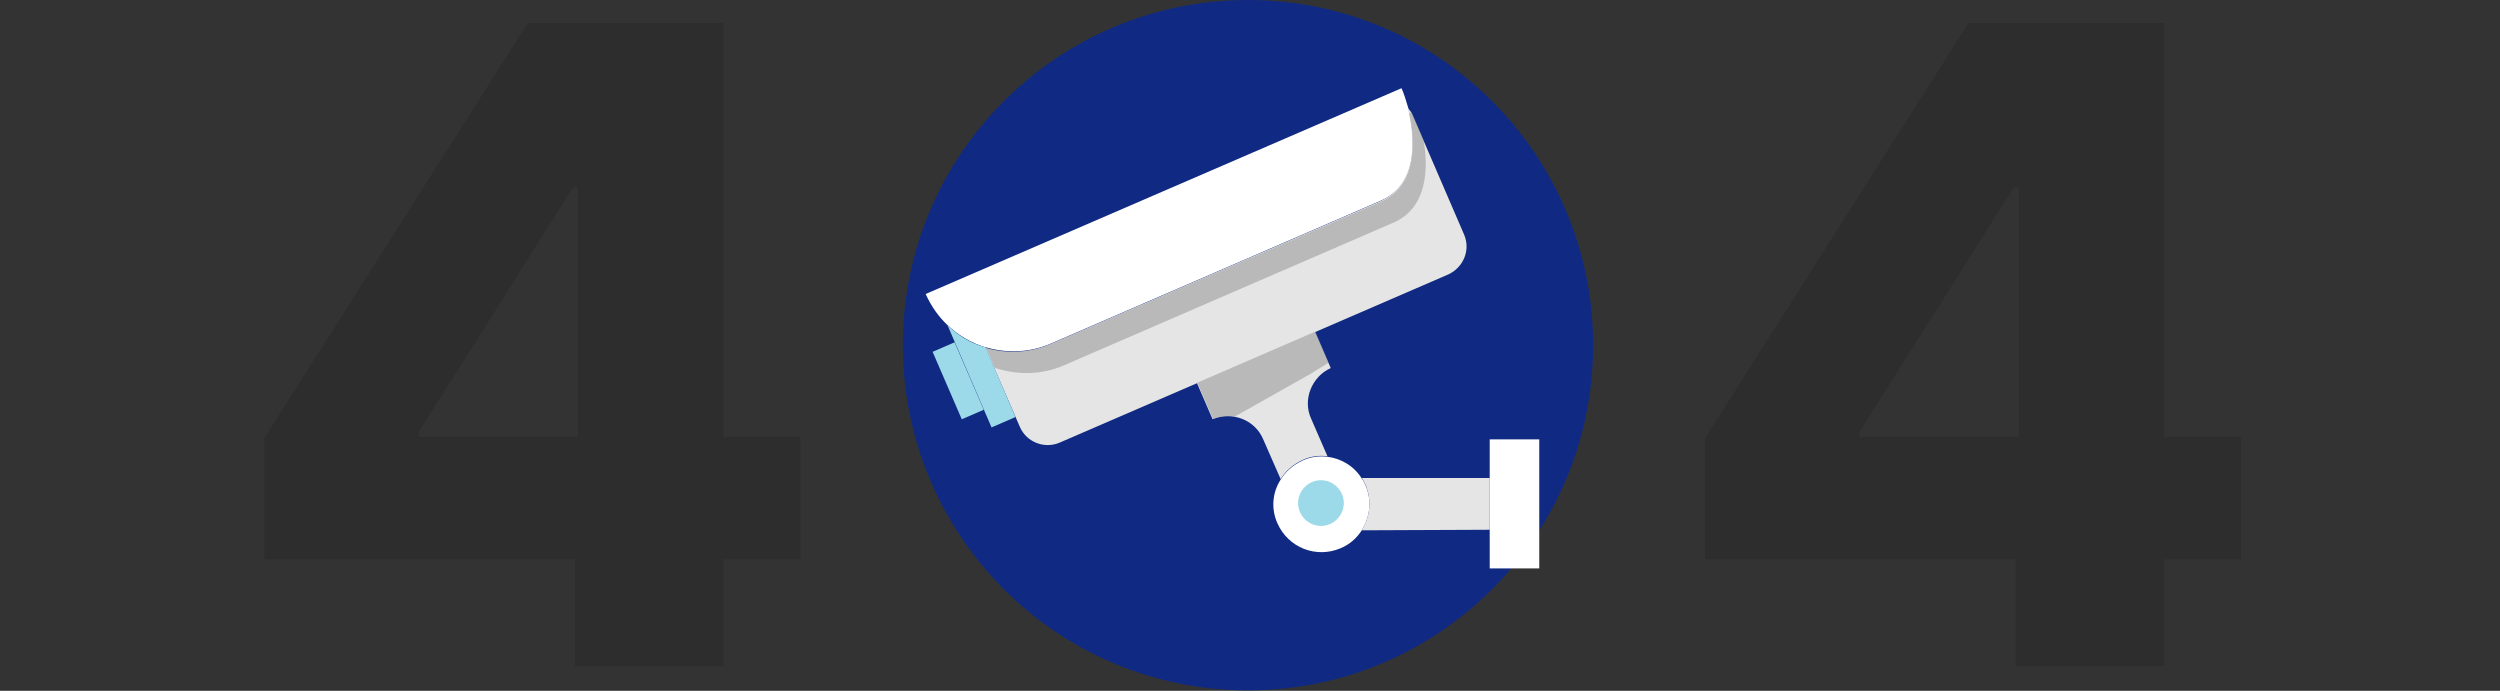 <svg width="1111" height="307" viewBox="0 0 1111 307" fill="none" xmlns="http://www.w3.org/2000/svg">
<rect x="0" y="0" width="1111" height="307" fill="#333333" stroke="none"/>
<path d="M117.481 248.55V194.68L234.571 10.182H282.44V83.311H254.668L186.144 191.888V194.121H355.709V248.55H117.481ZM255.505 296V232.082L256.901 208.496V10.182H321.517V296H255.505ZM757.733 248.55V194.68L874.824 10.182H922.693V83.311H894.92L826.396 191.888V194.121H995.961V248.55H757.733ZM895.758 296V232.082L897.153 208.496V10.182H961.769V296H895.758Z" fill="#2D2D2D"/>
<path d="M554.601 306.8C639.322 306.8 708.001 238.12 708.001 153.4C708.001 68.68 639.322 0 554.601 0C469.881 0 401.201 68.68 401.201 153.4C401.201 238.12 469.881 306.8 554.601 306.8Z" fill="#102A83"/>
<path d="M622.833 39.197C623.801 41.374 624.768 44.278 625.736 47.665C629.124 60.973 630.575 82.023 613.396 89.282L467.013 152.674C457.577 156.787 447.415 157.029 438.22 154.368H437.978C431.688 152.432 425.881 149.045 421.042 144.448C416.928 140.576 413.783 135.979 411.363 130.656L622.833 39.197Z" fill="white"/>
<path d="M627.914 51.537L650.658 104.283C653.561 111.058 650.416 118.8 643.641 121.946L470.884 196.71C464.11 199.614 456.125 196.468 453.222 189.693L437.979 154.61C447.173 157.271 457.335 157.029 466.771 152.916L613.155 89.524C630.333 82.023 628.882 61.215 625.494 47.907C626.462 48.875 627.43 50.085 627.914 51.537Z" fill="#E5E5E5"/>
<path d="M437.978 154.368L451.285 185.338L440.639 189.935L421.041 144.448C425.88 149.287 431.687 152.674 437.978 154.368Z" fill="#9CDAE9"/>
<path d="M424.22 152.121L414.449 156.346L427.414 186.326L437.185 182.1L424.22 152.121Z" fill="#9CDAE9"/>
<path d="M582.668 186.064L589.927 202.759C586.297 202.275 582.426 202.759 578.797 204.453C574.684 206.388 571.296 209.292 569.119 212.921L561.376 195.258C557.747 186.548 547.585 182.677 538.874 186.306L531.857 170.095L584.362 147.351L591.379 163.562C582.91 167.433 578.797 177.596 582.668 186.064Z" fill="#E5E5E5"/>
<path d="M605.168 235.665C608.797 229.858 609.765 222.357 606.862 215.583C606.378 214.615 605.894 213.405 605.168 212.437H662.028V235.423L605.168 235.665Z" fill="#E5E5E5"/>
<path d="M605.17 235.665C602.992 239.052 599.847 241.956 595.733 243.649C584.845 248.247 572.506 243.407 567.667 232.519C564.763 225.987 565.489 218.728 569.118 213.163C571.296 209.534 574.683 206.63 578.797 204.695C582.426 203.001 586.297 202.517 589.927 203.001C595.975 203.727 601.782 207.114 605.17 212.679C605.896 213.647 606.38 214.615 606.863 215.825C609.767 222.357 608.799 229.858 605.17 235.665Z" fill="white"/>
<path d="M684.047 195.258H662.029V252.602H684.047V195.258Z" fill="white"/>
<path d="M597.188 223.567C597.188 229.132 592.59 233.729 587.025 233.729C581.46 233.729 576.863 229.132 576.863 223.567C576.863 218.002 581.46 213.405 587.025 213.405C592.59 213.405 597.188 218.002 597.188 223.567Z" fill="#9CDAE9"/>
<path opacity="0.43" d="M619.202 98.96L472.818 162.352C463.382 166.466 453.22 166.708 444.026 164.046C444.026 164.046 444.026 164.046 443.784 164.046C443.3 163.804 442.574 163.562 442.09 163.562L438.219 154.61C447.413 157.271 457.575 157.029 467.012 152.916L613.395 89.766C629.606 82.749 629.122 63.634 626.218 50.327L627.186 49.843C627.67 50.327 627.912 51.053 628.154 51.779L632.509 61.699C634.929 74.522 634.445 92.427 619.202 98.96Z" fill="#808080"/>
<path opacity="0.43" d="M590.411 161.143C587.266 163.32 586.298 163.562 582.668 165.982L548.795 185.096C545.649 184.612 542.262 184.854 539.116 186.306L532.1 170.095L584.604 147.351L590.411 161.143Z" fill="#808080"/>
</svg>

